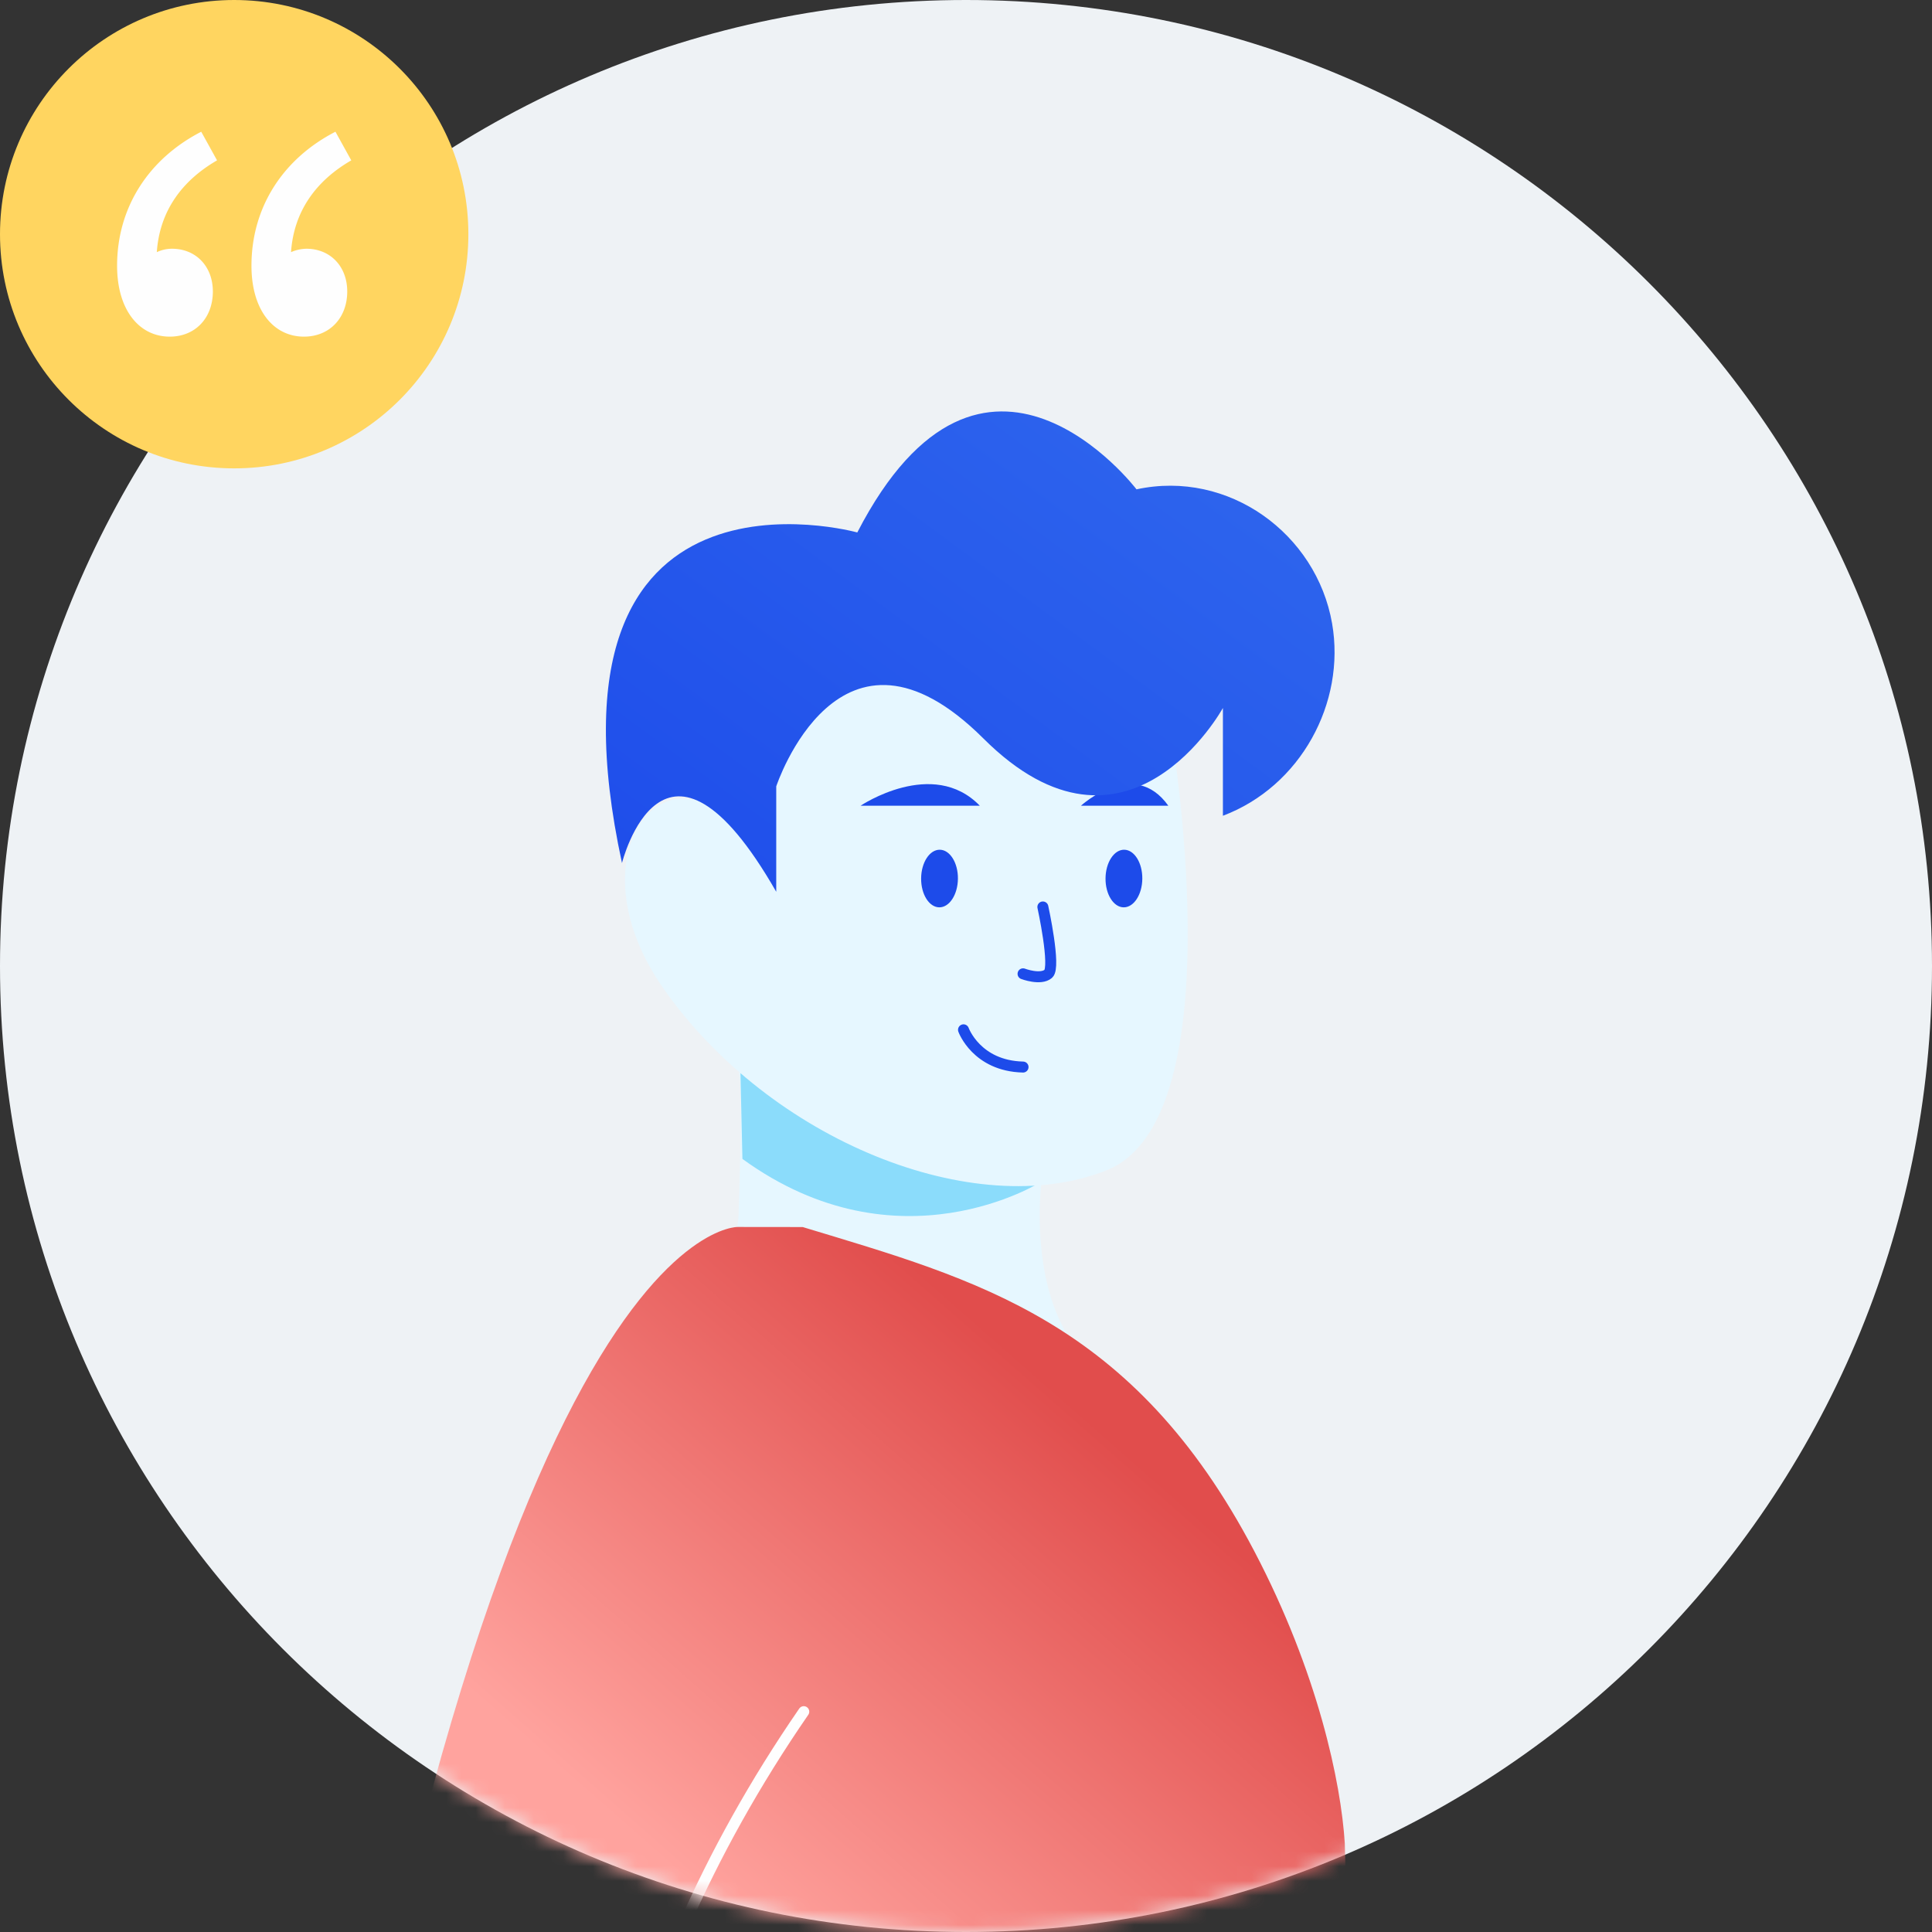 <svg xmlns="http://www.w3.org/2000/svg" xmlns:xlink="http://www.w3.org/1999/xlink" width="132" height="132" viewBox="0 0 132 132">
    <rect x="0" y="0" width="132" height="132" fill="#333333" stroke="none"/>
    <defs>
        <path id="a" d="M132 66c0 36.45-29.55 66-66 66-36.451 0-66-29.55-66-66S29.549 0 66 0c36.45 0 66 29.55 66 66"/>
        <linearGradient id="c" x1="100%" x2="0%" y1="0%" y2="100%">
            <stop offset="0%" stop-color="#326BEE"/>
            <stop offset="100%" stop-color="#1D4BEA"/>
        </linearGradient>
        <linearGradient id="d" x1="37.697%" x2="55.418%" y1="34.36%" y2="0%">
            <stop offset="0%" stop-color="#FFA39E"/>
            <stop offset="100%" stop-color="#E14D4C"/>
        </linearGradient>
    </defs>
    <g fill="none" fill-rule="evenodd">
        <mask id="b" fill="#fff">
            <use xlink:href="#a"/>
        </mask>
        <use fill="#EEF2F5" xlink:href="#a"/>
        <path fill="#E6F7FF" d="M75.675 93.913c1.647.932-5.235 2.61-9.988 2.48-7.056-.196-11.696-4.269-12.913-5.41a8.705 8.705 0 0 1-2.2-2.91 8.65 8.65 0 0 1-.724-2.478c.619-1.506.616-2.685.616-2.685s.318-9.326 0-9.6c0 0 21.282-1.885 20.662 7.73 0 0-1.137 9.66 4.547 12.873" mask="url(#b)"/>
        <path fill="#F7A79A" d="M74.822 92.081l.419.294" mask="url(#b)"/>
        <path fill="#8BDCFB" d="M71.142 80.743s-9.736 6.192-20.417-1.562l-.134-5.87s22.416-3.116 20.55 7.432" mask="url(#b)"/>
        <path fill="#E6F7FF" d="M79.944 49.542s4.656 26.85-4.347 30.42c-9 3.57-22.968-2.019-30.263-12.417-7.296-10.399 2.327-19.556 7.604-6.674V42.092l27.005 7.45z" mask="url(#b)"/>
        <path fill="#1D4BEA" d="M75.533 60.013c-.01 1.087.546 1.973 1.24 1.979.694.005 1.264-.871 1.273-1.958.009-1.086-.546-1.972-1.24-1.978-.693-.006-1.264.87-1.273 1.957M62.934 60.013c-.009 1.087.546 1.973 1.24 1.979.694.005 1.264-.871 1.274-1.958.01-1.086-.546-1.972-1.24-1.978-.694-.006-1.265.87-1.274 1.957" mask="url(#b)"/>
        <path stroke="#1D4BEA" stroke-linecap="round" stroke-linejoin="round" stroke-width=".75" d="M65.83 70.36s.885 2.468 4.067 2.544M71.252 61.966s.9 4.115.371 4.568c-.529.453-1.725 0-1.725 0" mask="url(#b)"/>
        <path fill="#1D4BEA" d="M66.944 55.05h-8.148s4.933-3.321 8.148 0M79.823 55.05h-5.97s3.614-3.321 5.97 0" mask="url(#b)"/>
        <path fill="url(#c)" d="M58.573 36.379s-22.31-6.219-16.077 22.586c0 0 2.847-11.457 10.539 1.964v-7.201s4.308-13.093 14.153-3.274c9.845 9.82 16.365-2.083 16.365-2.083v7.364c5.307-1.999 8.404-7.718 7.46-13.137-1.066-6.129-7.067-10.524-13.364-9.165 0 0-10.461-13.747-19.076 2.946" mask="url(#b)"/>
        <path fill="url(#d)" d="M92.37 144.371l-.49-18.433c-.258-4.14-1.833-11.669-6.183-19.957-8.288-15.789-18.987-18.546-30.855-22.146l-4.426-.005s-19.144-.717-32.033 98.024c-.735 7.94-.603 14.747.894 19.192 0 0 4.369 12.17 34.208 11.895 10.496-.096 17.413-.353 22.144-.855 8.719-.926 10.01-2.686 12.592-5.815l4.15-61.9" mask="url(#b)"/>
        <path stroke="#FEFEFE" stroke-linecap="round" stroke-linejoin="round" stroke-width=".75" d="M23 179.139l.166.761.131.589c1.664 7.432 3.938 15.474 6.938 24.169 0 0 12.53-8.733 14.429-9.873 0 0-16.707-38.73 10.252-77.839" mask="url(#b)"/>
        <path fill="#FFD560" d="M32 16c0 8.836-7.163 16-16 16S0 24.836 0 16 7.163 0 16 0s16 7.164 16 16"/>
        <path fill="#FEFEFE" d="M20.932 16.995c1.634 0 2.792 1.206 2.792 2.92 0 1.802-1.203 3.085-2.957 3.085-2.075 0-3.586-1.803-3.586-4.844 0-3.992 2.151-7.31 5.738-9.156L24 10.957c-2.45 1.416-3.928 3.517-4.116 6.27a2.718 2.718 0 0 1 1.048-.232zm-6.389 2.92c0 1.802-1.191 3.085-2.946 3.085C9.523 23 8 21.197 8 18.156c0-3.992 2.163-7.31 5.749-9.156l1.081 1.957c-2.45 1.416-3.928 3.517-4.116 6.27a2.445 2.445 0 0 1 1.038-.232c1.633 0 2.791 1.206 2.791 2.92z"/>
    </g>
</svg>
